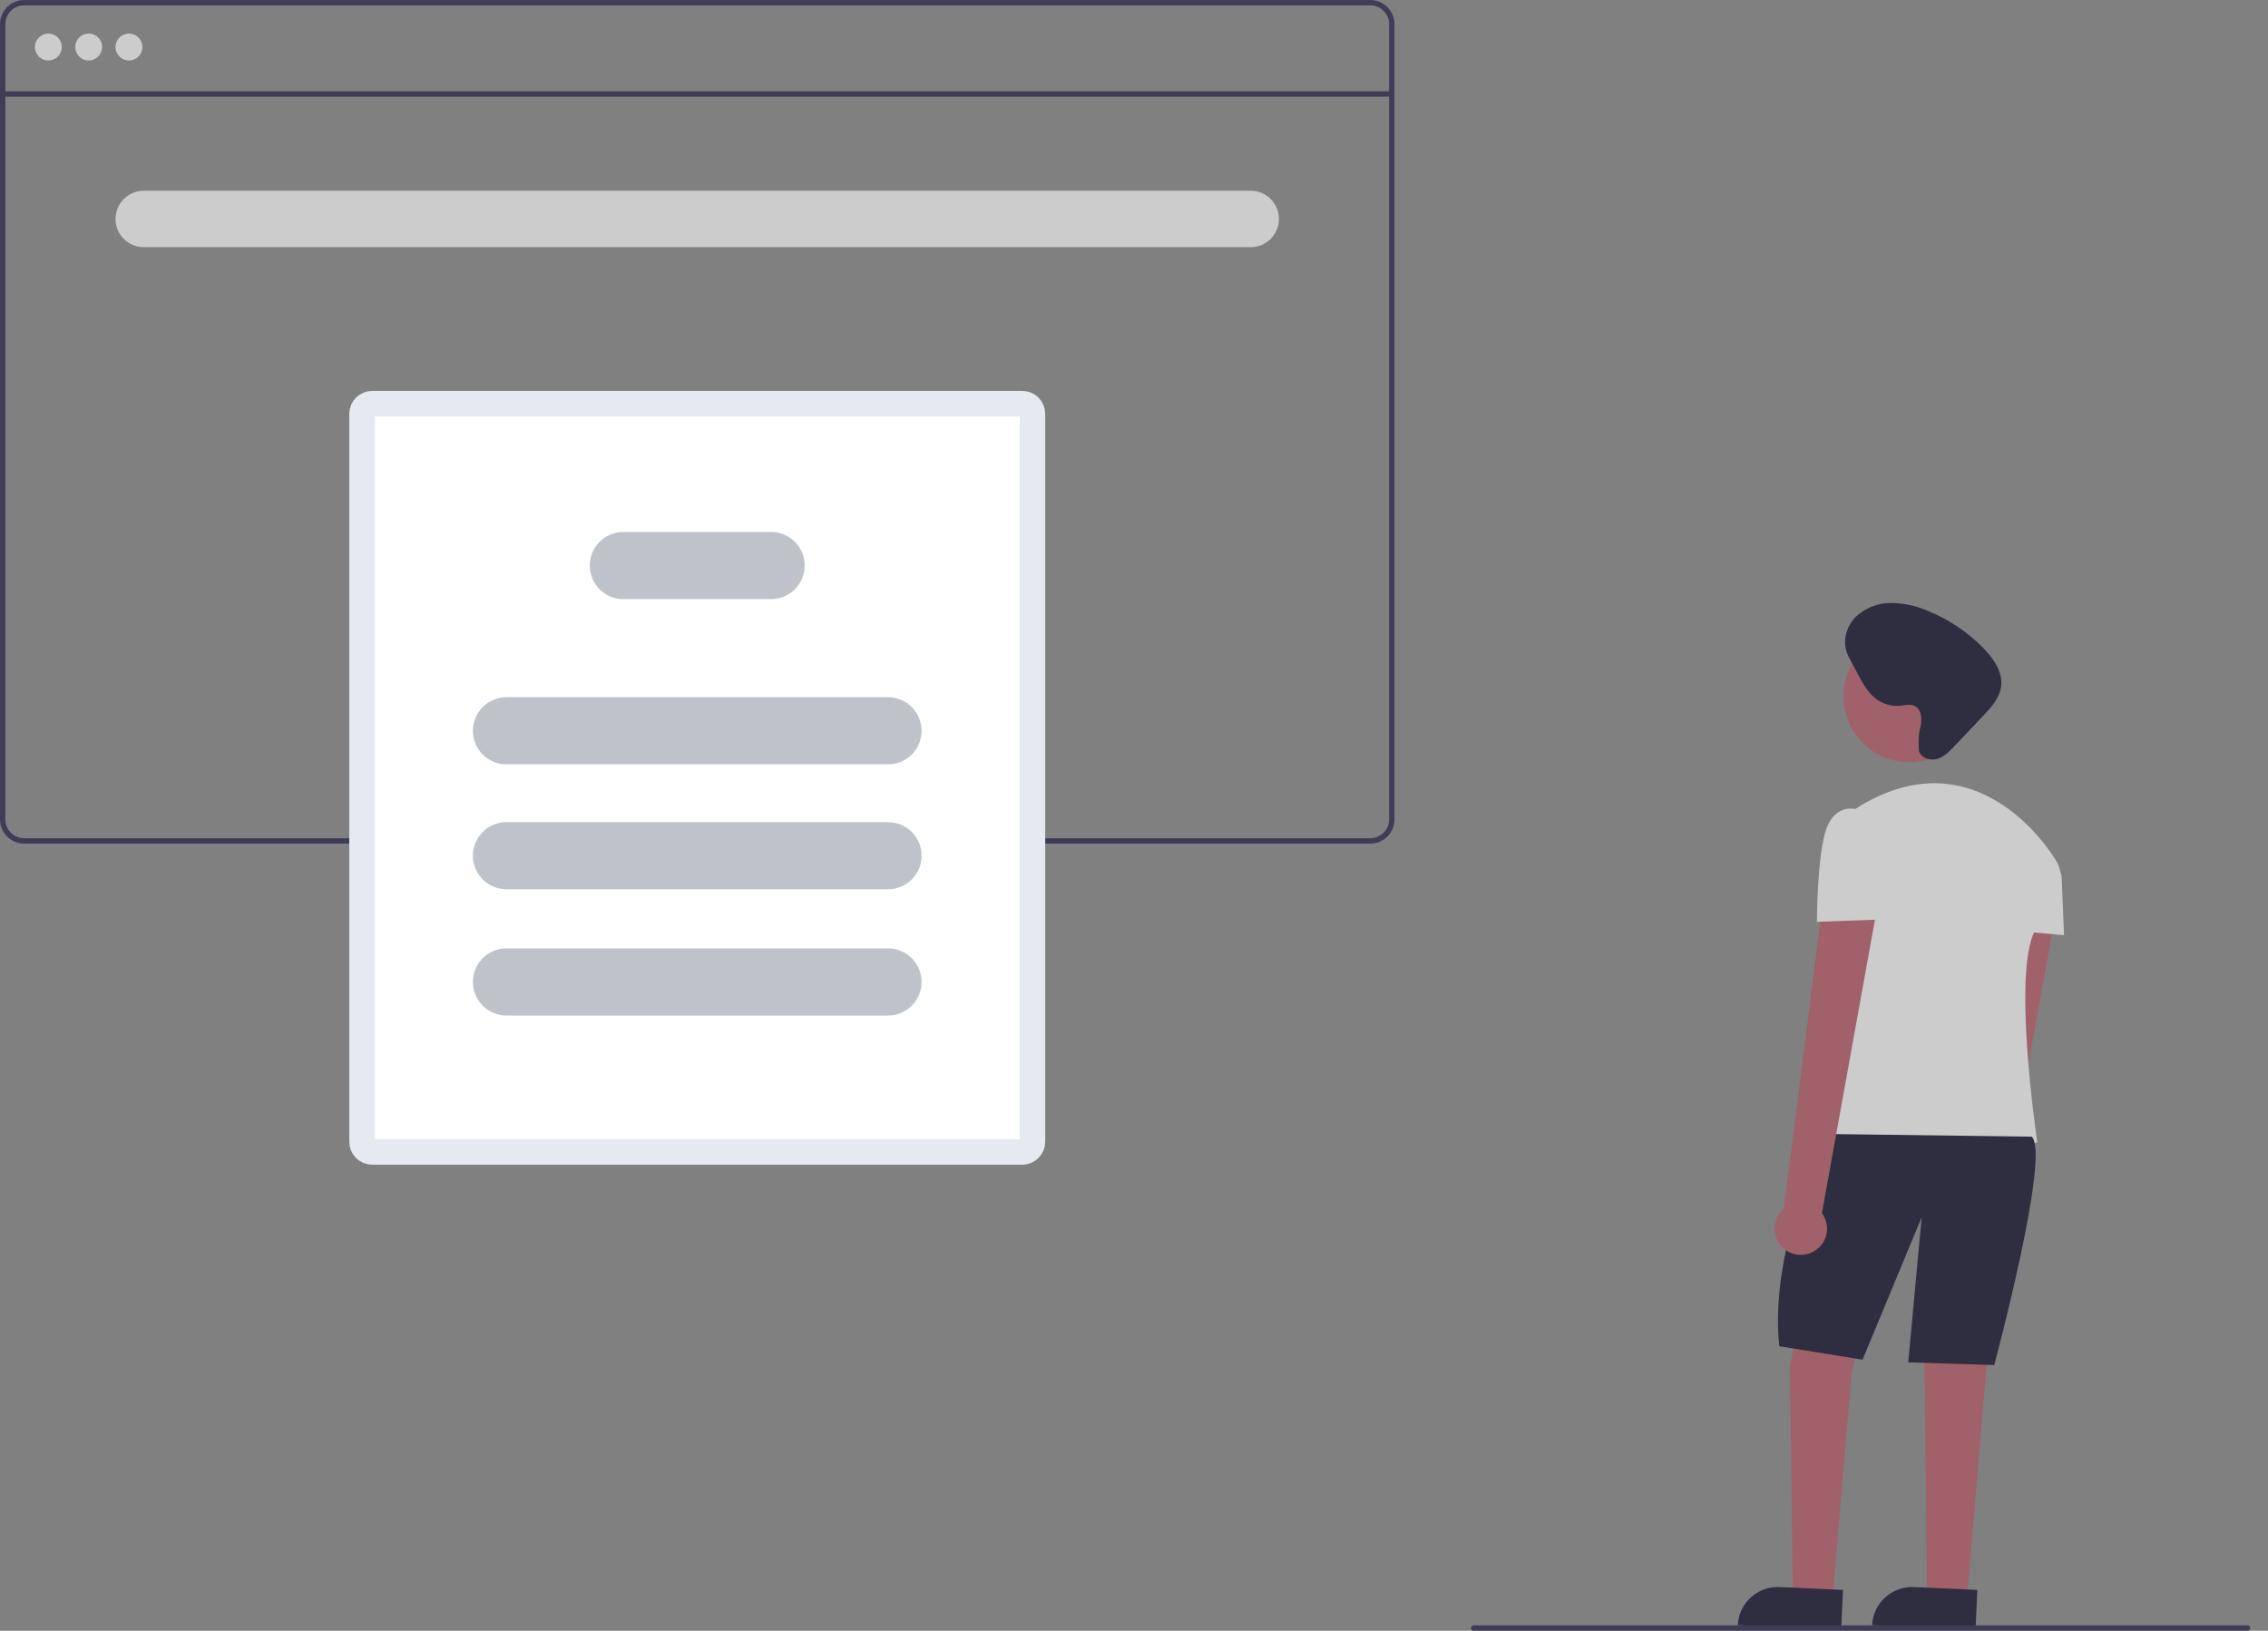 <svg width="89" height="64" viewBox="0 0 89 64" fill="none" xmlns="http://www.w3.org/2000/svg">
	<rect x="0" y="0" width="89" height="64" fill="#808080" stroke="none"/>
	<g clip-path="url(#clip0_5806_24399)">
		<path
			d="M53.773 0H0.949C0.697 0 0.456 0.1 0.278 0.278C0.1 0.456 0 0.697 0 0.949V32.158C0 32.41 0.1 32.651 0.278 32.829C0.456 33.007 0.697 33.107 0.949 33.107H53.773C54.024 33.107 54.265 33.007 54.443 32.829C54.621 32.651 54.721 32.41 54.722 32.158V0.949C54.721 0.697 54.621 0.456 54.443 0.278C54.265 0.1 54.024 0 53.773 0ZM54.511 32.158C54.511 32.354 54.433 32.541 54.294 32.68C54.156 32.818 53.968 32.896 53.773 32.896H0.949C0.753 32.896 0.566 32.818 0.427 32.68C0.289 32.541 0.211 32.354 0.211 32.158V0.949C0.211 0.753 0.289 0.566 0.427 0.427C0.566 0.289 0.753 0.211 0.949 0.211H53.773C53.968 0.211 54.156 0.289 54.294 0.427C54.433 0.566 54.511 0.753 54.511 0.949V32.158Z"
			fill="#3F3D56"/>
		<path d="M54.616 3.584H0.105V3.795H54.616V3.584Z" fill="#3F3D56"/>
		<path
			d="M1.898 2.373C2.189 2.373 2.425 2.137 2.425 1.846C2.425 1.554 2.189 1.318 1.898 1.318C1.607 1.318 1.371 1.554 1.371 1.846C1.371 2.137 1.607 2.373 1.898 2.373Z"
			fill="#CCCCCC"/>
		<path
			d="M3.48 2.373C3.771 2.373 4.007 2.137 4.007 1.846C4.007 1.554 3.771 1.318 3.48 1.318C3.189 1.318 2.953 1.554 2.953 1.846C2.953 2.137 3.189 2.373 3.48 2.373Z"
			fill="#CCCCCC"/>
		<path
			d="M5.06 2.373C5.352 2.373 5.588 2.137 5.588 1.846C5.588 1.554 5.352 1.318 5.06 1.318C4.769 1.318 4.533 1.554 4.533 1.846C4.533 2.137 4.769 2.373 5.06 2.373Z"
			fill="#CCCCCC"/>
		<path
			d="M40.118 45.208H14.604C14.499 45.207 14.398 45.166 14.323 45.091C14.249 45.017 14.207 44.916 14.207 44.811V16.238C14.207 16.133 14.249 16.032 14.323 15.958C14.398 15.884 14.498 15.842 14.604 15.842H40.119C40.224 15.842 40.325 15.884 40.399 15.958C40.473 16.032 40.515 16.133 40.515 16.239V44.811C40.515 44.916 40.473 45.017 40.399 45.091C40.324 45.166 40.224 45.208 40.118 45.208Z"
			fill="white" stroke="#E4EAF0"/>
		<path
			d="M34.847 29.997H19.875C19.525 29.997 19.19 29.858 18.943 29.611C18.695 29.364 18.557 29.029 18.557 28.679C18.557 28.33 18.695 27.994 18.943 27.747C19.19 27.5 19.525 27.361 19.875 27.361H34.847C35.196 27.361 35.531 27.5 35.779 27.747C36.026 27.994 36.165 28.33 36.165 28.679C36.165 29.029 36.026 29.364 35.779 29.611C35.531 29.858 35.196 29.997 34.847 29.997Z"
			fill="#BEC3CA"/>
		<path
			d="M34.847 34.9H19.875C19.525 34.9 19.19 34.761 18.943 34.514C18.695 34.266 18.557 33.931 18.557 33.582C18.557 33.232 18.695 32.897 18.943 32.65C19.19 32.403 19.525 32.264 19.875 32.264H34.847C35.196 32.264 35.531 32.403 35.779 32.65C36.026 32.897 36.165 33.232 36.165 33.582C36.165 33.931 36.026 34.266 35.779 34.514C35.531 34.761 35.196 34.9 34.847 34.9Z"
			fill="#BEC3CA"/>
		<path
			d="M34.847 39.855H19.875C19.525 39.855 19.19 39.716 18.943 39.469C18.695 39.221 18.557 38.886 18.557 38.537C18.557 38.187 18.695 37.852 18.943 37.605C19.19 37.358 19.525 37.219 19.875 37.219H34.847C35.196 37.219 35.531 37.358 35.779 37.605C36.026 37.852 36.165 38.187 36.165 38.537C36.165 38.886 36.026 39.221 35.779 39.469C35.531 39.716 35.196 39.855 34.847 39.855Z"
			fill="#BEC3CA"/>
		<path
			d="M30.26 23.513H24.46C24.111 23.513 23.776 23.374 23.529 23.127C23.281 22.88 23.143 22.544 23.143 22.195C23.143 21.845 23.281 21.51 23.529 21.263C23.776 21.016 24.111 20.877 24.46 20.877H30.26C30.609 20.877 30.944 21.016 31.192 21.263C31.439 21.51 31.578 21.845 31.578 22.195C31.578 22.544 31.439 22.88 31.192 23.127C30.944 23.374 30.609 23.513 30.26 23.513Z"
			fill="#BEC3CA"/>
		<path
			d="M49.08 7.486H5.64C5.029 7.486 4.533 7.982 4.533 8.593V8.593C4.533 9.205 5.029 9.7 5.64 9.7H49.08C49.692 9.7 50.187 9.205 50.187 8.593C50.187 7.982 49.692 7.486 49.08 7.486Z"
			fill="#CCCCCC"/>
		<path
			d="M77.983 50.191C78.117 50.124 78.234 50.029 78.327 49.912C78.42 49.795 78.487 49.66 78.522 49.514C78.556 49.369 78.559 49.218 78.529 49.072C78.499 48.925 78.438 48.787 78.349 48.667L80.73 35.49L78.508 35.461L76.854 48.491C76.663 48.654 76.537 48.882 76.502 49.131C76.467 49.38 76.525 49.633 76.664 49.843C76.803 50.052 77.014 50.203 77.257 50.267C77.5 50.331 77.759 50.304 77.983 50.191H77.983Z"
			fill="#A0616A"/>
		<path
			d="M71.088 49.566L70.244 53.573L70.35 62.535H71.931L72.669 53.784L73.829 50.094L71.088 49.566Z"
			fill="#A0616A"/>
		<path
			d="M76.359 49.566L75.516 53.573L75.621 62.535H77.203L77.941 53.784L79.1 50.094L76.359 49.566Z"
			fill="#A0616A"/>
		<path
			d="M69.832 62.284L72.322 62.397L72.251 63.965L68.192 63.781C68.202 63.575 68.252 63.373 68.339 63.186C68.427 63 68.55 62.832 68.702 62.693C68.854 62.554 69.032 62.446 69.226 62.376C69.42 62.306 69.626 62.275 69.832 62.284Z"
			fill="#2F2E41"/>
		<path
			d="M75.103 62.284L77.594 62.397L77.522 63.965L73.464 63.781C73.473 63.575 73.523 63.373 73.611 63.186C73.698 63 73.821 62.832 73.974 62.693C74.126 62.554 74.304 62.446 74.498 62.376C74.692 62.306 74.897 62.275 75.103 62.284Z"
			fill="#2F2E41"/>
		<path
			d="M74.935 29.918C76.366 29.918 77.525 28.758 77.525 27.328C77.525 25.898 76.366 24.738 74.935 24.738C73.505 24.738 72.346 25.898 72.346 27.328C72.346 28.758 73.505 29.918 74.935 29.918Z"
			fill="#A0616A"/>
		<path
			d="M80.659 33.732C79.802 32.387 76.951 29.037 72.722 31.799C72.722 31.799 73.724 40.181 71.299 44.715C71.299 44.715 76.887 46.402 79.945 44.821C79.945 44.821 78.89 37.756 79.945 36.386C80.296 35.947 80.581 35.46 80.79 34.938C80.863 34.741 80.889 34.529 80.867 34.32C80.844 34.11 80.773 33.909 80.659 33.732Z"
			fill="#CCCCCC"/>
		<path
			d="M79.627 33.645L80.661 34.076C80.73 34.104 80.79 34.152 80.832 34.213C80.875 34.275 80.899 34.347 80.902 34.421L80.997 36.702L78.678 36.491L79.627 33.645Z"
			fill="#CCCCCC"/>
		<path
			d="M71.719 44.504C71.719 44.504 69.399 48.827 69.821 52.833L73.089 53.361L75.409 47.772L74.882 53.466L78.256 53.572C78.256 53.572 80.47 45.347 79.732 44.609L71.719 44.504Z"
			fill="#2F2E41"/>
		<path
			d="M71.13 49.136C71.263 49.069 71.381 48.974 71.474 48.858C71.567 48.741 71.633 48.605 71.668 48.46C71.703 48.314 71.705 48.163 71.675 48.017C71.646 47.87 71.584 47.733 71.495 47.612L73.876 34.435L71.654 34.406L70.001 47.437C69.809 47.599 69.684 47.827 69.649 48.076C69.614 48.325 69.671 48.578 69.81 48.788C69.949 48.997 70.161 49.148 70.404 49.213C70.647 49.277 70.905 49.25 71.13 49.136H71.13Z"
			fill="#A0616A"/>
		<path
			d="M73.724 31.853L72.775 31.747C72.775 31.747 71.931 31.537 71.615 32.696C71.299 33.856 71.299 36.176 71.299 36.176L74.251 36.07L73.724 31.853Z"
			fill="#CCCCCC"/>
		<path
			d="M75.349 28.574C75.442 28.251 75.415 27.814 75.102 27.692C74.939 27.628 74.757 27.678 74.583 27.696C74.243 27.73 73.901 27.636 73.626 27.433C73.302 27.192 73.102 26.824 72.912 26.468L72.625 25.93C72.561 25.818 72.507 25.7 72.462 25.579C72.302 25.104 72.476 24.554 72.831 24.2C73.202 23.855 73.691 23.663 74.198 23.664C74.701 23.668 75.198 23.774 75.658 23.977C76.477 24.311 77.218 24.808 77.836 25.44C78.24 25.853 78.608 26.392 78.523 26.963C78.457 27.409 78.133 27.765 77.824 28.092L76.701 29.276C76.503 29.486 76.29 29.704 76.013 29.785C75.735 29.866 75.378 29.747 75.302 29.468C75.302 29.468 75.256 28.896 75.349 28.574Z"
			fill="#2F2E41"/>
		<path
			d="M88.303 63.895C88.303 63.922 88.292 63.949 88.272 63.969C88.252 63.989 88.226 64 88.198 64H57.832C57.804 64 57.777 63.989 57.757 63.969C57.738 63.949 57.727 63.922 57.727 63.895C57.727 63.867 57.738 63.84 57.757 63.82C57.777 63.8 57.804 63.789 57.832 63.789H88.198C88.226 63.789 88.252 63.8 88.272 63.82C88.292 63.84 88.303 63.867 88.303 63.895Z"
			fill="#3F3D56"/>
	</g>
	<defs>
		<clipPath id="clip0_5806_24399">
			<rect width="88.303" height="64" fill="white"/>
		</clipPath>
	</defs>
</svg>
